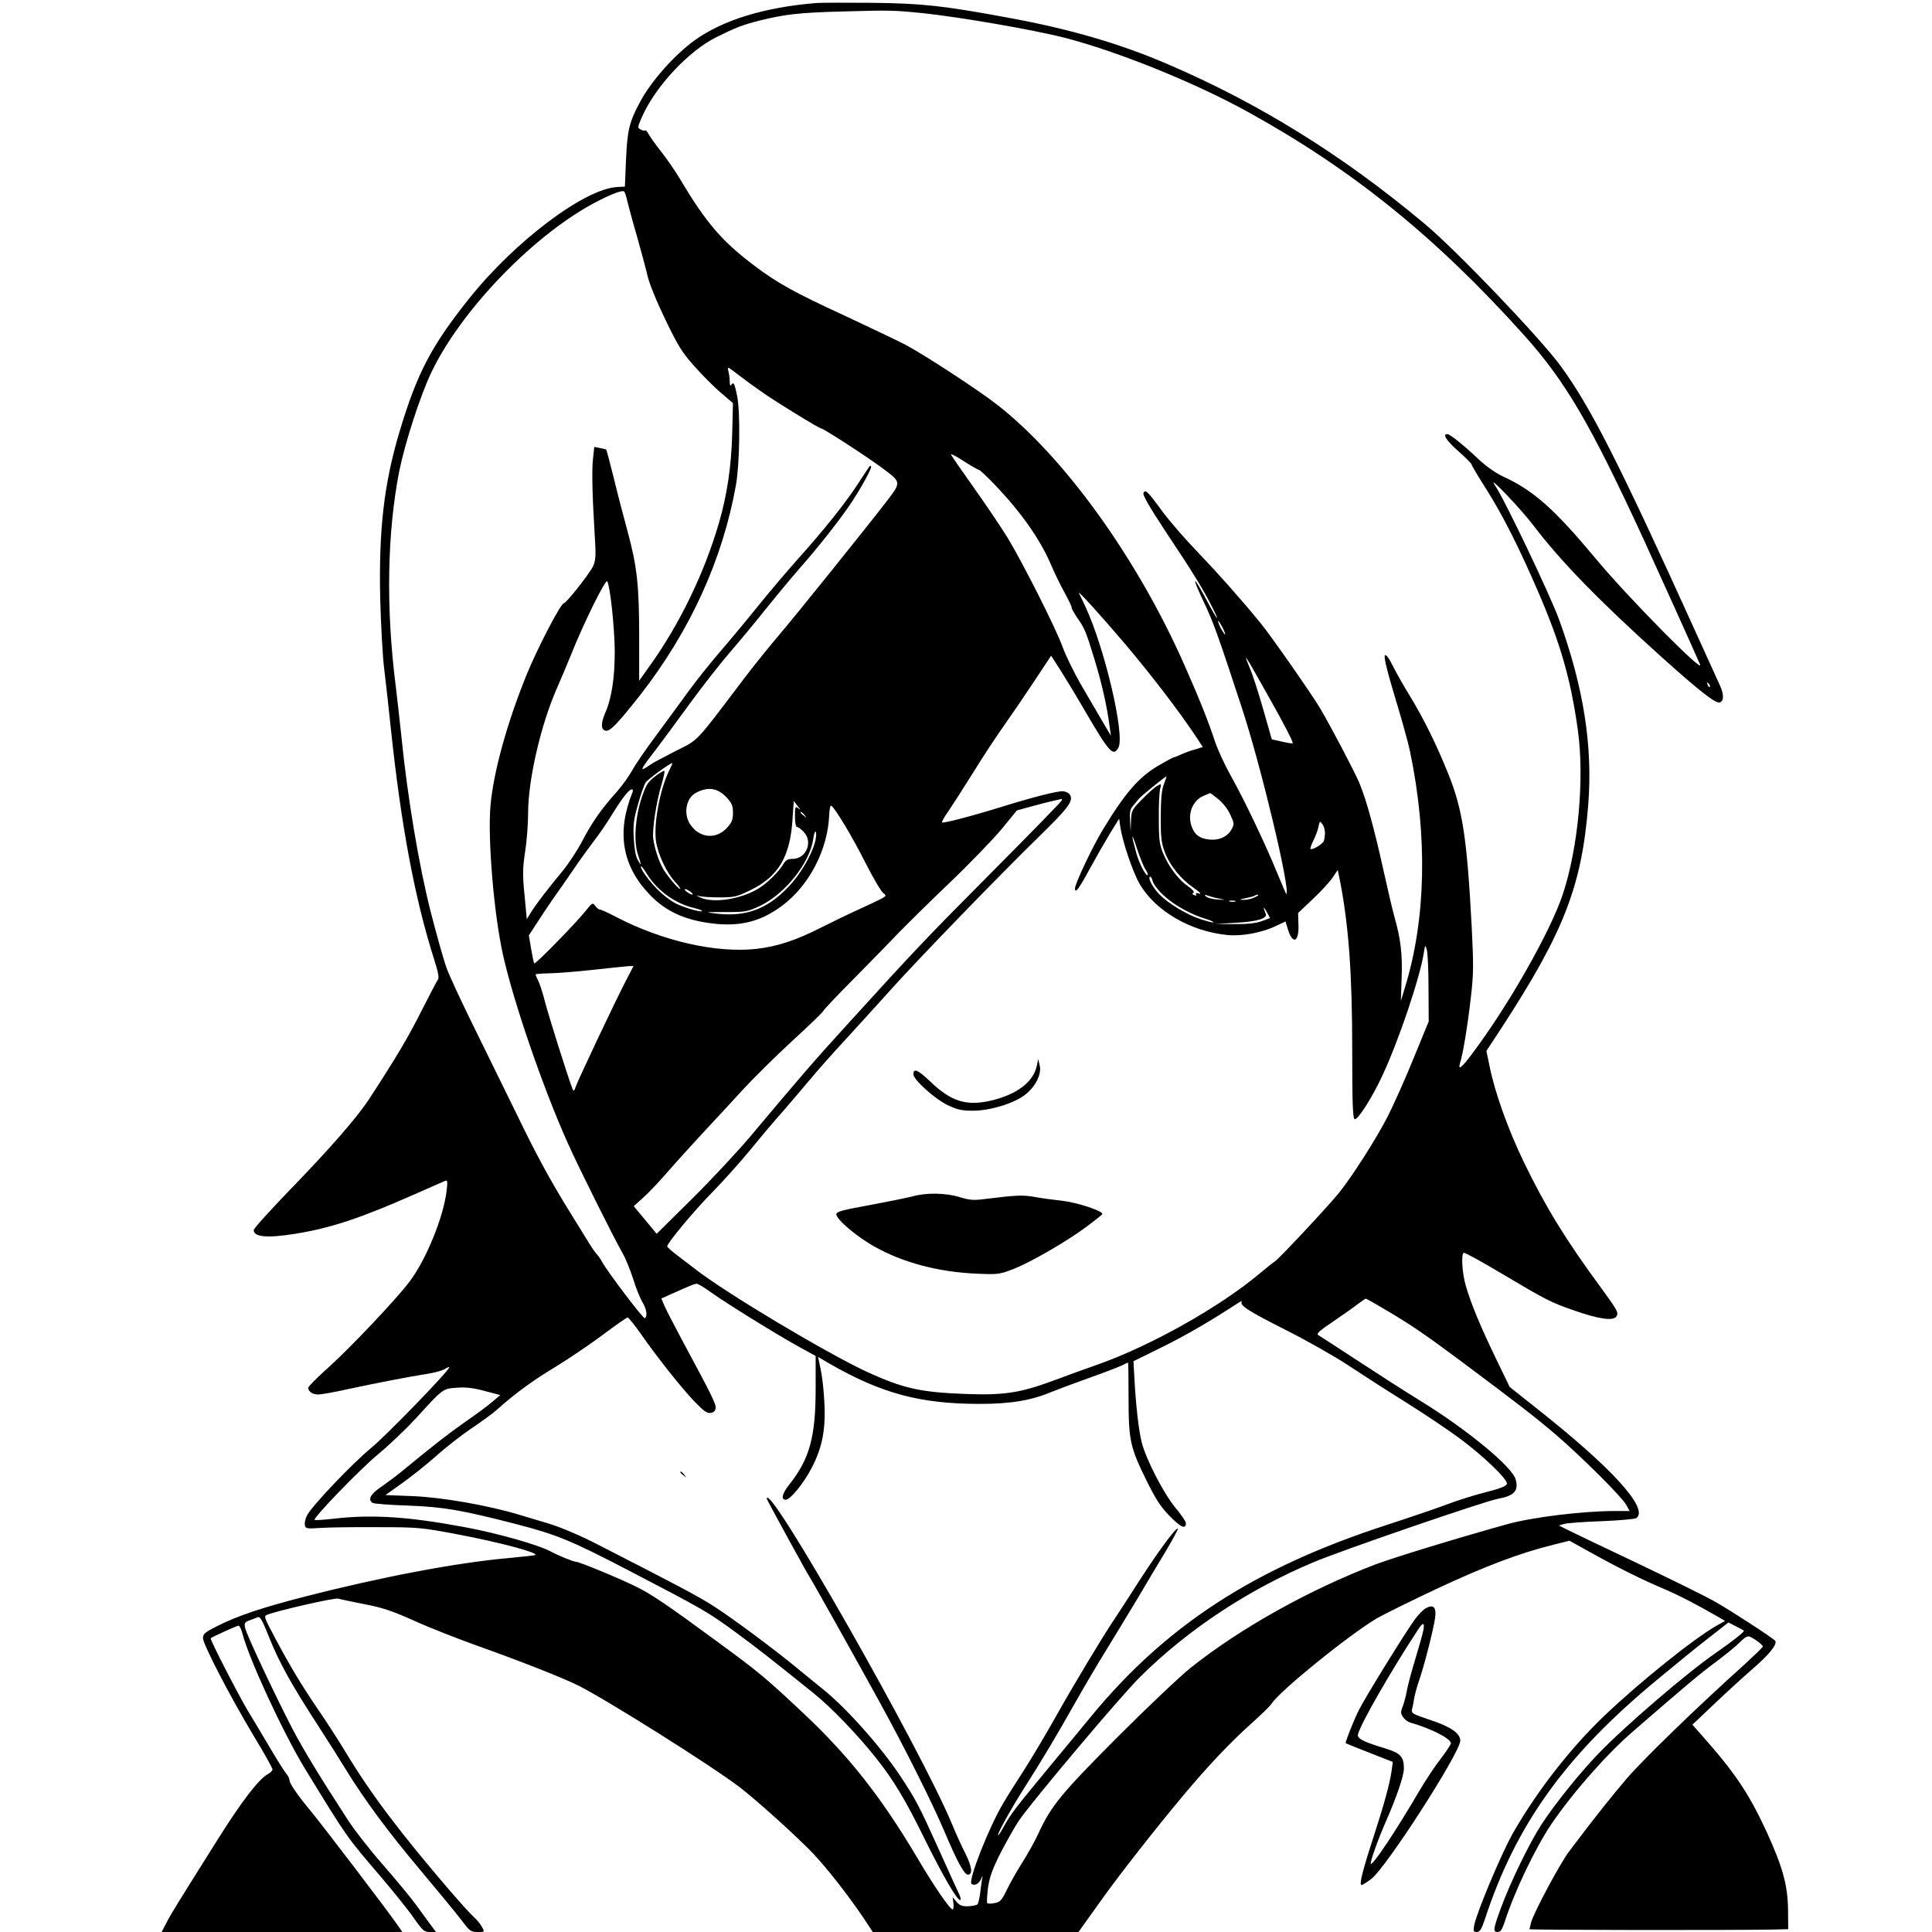 <?xml version="1.0" standalone="no"?>
<!DOCTYPE svg PUBLIC "-//W3C//DTD SVG 20010904//EN"
 "http://www.w3.org/TR/2001/REC-SVG-20010904/DTD/svg10.dtd">
<svg version="1.0" xmlns="http://www.w3.org/2000/svg"
 width="1028pt" height="1028pt" viewBox="0 0 1028 1028"
 preserveAspectRatio="xMidYMid meet">

<g transform="translate(0,1028) scale(0.1,-0.1)"
fill="#000000" stroke="none">
<path d="M4345 10264 c-275 -22 -498 -90 -648 -198 -105 -75 -231 -216 -290
-326 -59 -109 -69 -152 -76 -309 l-6 -144 -40 -2 c-175 -9 -547 -290 -790
-595 -201 -252 -277 -398 -370 -710 -82 -275 -110 -519 -102 -885 4 -143 13
-314 22 -380 8 -66 24 -208 35 -315 54 -513 128 -906 231 -1228 21 -65 26 -96
19 -105 -5 -6 -45 -82 -88 -167 -70 -139 -130 -241 -276 -465 -63 -98 -215
-272 -432 -495 -101 -105 -184 -197 -184 -205 0 -37 70 -44 220 -20 192 31
348 83 640 212 80 35 151 67 159 70 12 5 13 -4 8 -48 -15 -140 -109 -372 -199
-490 -72 -95 -312 -348 -428 -453 -61 -54 -110 -104 -110 -110 0 -20 23 -36
53 -36 16 0 90 13 165 30 155 33 314 64 417 80 39 6 80 18 93 26 12 8 22 12
22 8 0 -17 -334 -362 -417 -430 -98 -81 -313 -306 -339 -357 -9 -16 -14 -38
-12 -50 3 -21 7 -22 83 -17 44 3 181 5 305 4 217 0 232 -2 424 -38 222 -42
429 -97 415 -110 -2 -2 -65 -9 -139 -16 -275 -24 -678 -100 -1086 -205 -231
-59 -361 -103 -472 -159 -61 -31 -72 -40 -72 -62 0 -33 143 -309 269 -519 56
-92 101 -173 101 -180 0 -6 -11 -18 -25 -25 -48 -26 -141 -147 -270 -353 -216
-344 -245 -390 -270 -439 l-25 -48 640 0 641 0 -30 43 c-50 72 -397 528 -458
601 -72 87 -113 147 -113 165 0 8 -7 22 -15 31 -9 10 -49 73 -89 141 -40 68
-91 153 -113 189 -48 78 -208 389 -202 393 14 10 140 67 148 67 6 0 15 -19 21
-42 34 -134 218 -531 332 -718 227 -371 220 -361 406 -578 67 -79 146 -177
174 -218 47 -67 55 -74 85 -74 l33 0 -33 44 c-17 24 -53 72 -78 107 -26 35
-102 127 -169 204 -68 77 -151 183 -185 235 -152 234 -241 380 -300 493 -91
176 -245 502 -251 536 -5 24 -2 30 23 39 15 5 35 13 44 17 13 5 25 -16 63
-112 52 -129 116 -245 252 -455 49 -75 117 -183 152 -240 102 -166 227 -335
403 -544 90 -107 186 -224 213 -259 45 -60 51 -65 87 -65 38 0 38 0 24 26 -7
14 -26 38 -43 53 -16 14 -72 76 -124 136 -269 313 -425 520 -559 742 -39 65
-104 165 -144 223 -89 131 -148 228 -230 382 -62 117 -63 119 -41 127 57 22
361 91 375 85 9 -3 70 -16 136 -29 97 -18 148 -35 267 -88 81 -37 232 -96 335
-133 223 -79 462 -173 543 -214 159 -81 704 -424 855 -539 93 -71 312 -269
395 -357 78 -84 182 -217 266 -341 l48 -73 548 0 547 0 16 23 c9 12 53 74 98
137 96 136 300 396 441 564 133 159 251 284 364 385 51 46 100 93 108 106 45
69 409 364 560 454 39 22 186 95 327 161 251 117 430 185 610 230 l88 22 117
-65 c146 -81 271 -143 387 -192 78 -33 178 -85 292 -151 l32 -19 -45 -25
c-124 -71 -408 -299 -598 -480 -179 -171 -356 -398 -484 -621 -60 -104 -195
-425 -208 -494 -5 -31 -4 -35 14 -35 16 0 25 14 43 68 165 503 428 870 915
1273 89 74 210 173 271 220 l110 86 39 -20 c21 -11 41 -21 43 -23 6 -5 -55
-53 -148 -118 -153 -105 -487 -392 -627 -538 -100 -104 -230 -266 -302 -376
-63 -97 -165 -306 -216 -445 -41 -112 -43 -127 -17 -127 15 0 24 13 37 53 53
164 162 391 246 517 112 166 296 376 439 499 287 249 354 305 439 368 52 39
110 86 129 106 22 23 39 33 50 29 22 -8 71 -44 71 -53 0 -4 -44 -46 -97 -95
-253 -227 -537 -503 -626 -606 -88 -104 -164 -198 -307 -388 -50 -66 -192
-332 -204 -382 -3 -16 -7 -30 -9 -33 -2 -5 1067 -6 1298 -2 l80 2 -1 105 c-2
129 -28 224 -112 409 -96 208 -168 316 -349 520 l-48 54 115 109 c63 60 157
146 208 190 87 76 129 128 118 147 -9 13 -225 154 -321 209 -49 28 -242 123
-429 212 -186 88 -353 168 -370 177 l-31 16 30 9 c17 4 107 11 200 14 94 4
176 11 183 17 65 52 -133 269 -539 589 l-136 108 -76 157 c-85 177 -130 287
-158 383 -19 66 -25 165 -11 174 5 3 96 -47 203 -111 241 -143 261 -153 388
-197 126 -44 201 -55 220 -33 16 20 9 33 -78 152 -190 258 -296 431 -411 668
-85 175 -156 374 -184 513 l-17 82 84 128 c329 506 424 751 458 1184 24 309
-24 620 -154 980 -46 128 -293 647 -344 720 -42 62 137 -125 204 -213 149
-196 351 -403 683 -702 199 -179 286 -247 309 -243 24 5 25 42 3 90 -11 24
-67 147 -124 273 -413 911 -562 1205 -722 1425 -109 150 -559 621 -729 762
-434 363 -877 638 -1367 848 -254 109 -520 186 -841 245 -351 65 -462 77 -729
80 -135 1 -267 1 -295 -1z m565 -54 c191 -20 583 -87 755 -131 280 -72 692
-238 976 -395 556 -307 999 -665 1468 -1187 223 -249 353 -472 639 -1092 95
-209 242 -533 298 -661 23 -55 -390 364 -554 562 -220 264 -331 363 -489 436
-42 19 -93 55 -133 92 -88 83 -155 136 -169 136 -27 0 -6 -33 59 -91 39 -34
70 -66 70 -70 0 -5 36 -66 81 -136 88 -140 171 -305 274 -543 118 -274 172
-461 210 -730 37 -260 3 -631 -80 -880 -66 -198 -291 -594 -482 -847 -57 -77
-78 -92 -63 -45 14 44 38 186 56 342 15 128 15 172 5 375 -25 472 -48 627
-125 818 -63 156 -128 288 -203 412 -30 49 -71 120 -90 158 -22 45 -38 66 -44
60 -7 -7 12 -85 54 -224 36 -118 72 -248 80 -289 94 -452 84 -889 -26 -1250
l-23 -75 4 122 c5 126 -6 212 -38 323 -10 36 -37 151 -60 255 -48 217 -91 373
-127 459 -26 61 -149 296 -211 401 -45 75 -260 383 -315 450 -108 132 -223
261 -332 375 -67 69 -151 166 -188 216 -80 110 -94 123 -103 100 -4 -11 36
-80 118 -204 141 -211 201 -309 247 -400 47 -94 29 -74 -24 26 -74 140 -90
148 -26 12 58 -121 79 -181 210 -580 102 -311 257 -961 236 -988 -1 -1 -24 51
-50 115 -62 152 -176 391 -248 519 -31 55 -67 134 -81 175 -36 110 -86 235
-165 413 -251 568 -643 1111 -1001 1387 -98 76 -371 254 -477 312 -40 21 -189
92 -330 158 -267 123 -357 173 -480 266 -170 128 -255 226 -392 456 -29 49
-76 116 -103 150 -27 34 -56 75 -65 90 -8 16 -17 26 -20 23 -3 -3 -14 -1 -24
5 -18 9 -17 12 7 67 71 162 249 352 397 425 101 50 140 65 226 87 137 34 213
43 446 49 248 7 266 7 425 -9z m-1571 -1005 c7 -27 29 -111 51 -185 21 -74 46
-167 55 -206 9 -41 49 -139 95 -234 68 -141 89 -175 155 -249 42 -47 105 -111
141 -141 l64 -55 -4 -160 c-4 -173 -27 -329 -71 -479 -77 -265 -210 -540 -370
-762 l-54 -76 0 229 c0 280 -11 377 -61 563 -22 80 -56 210 -75 290 -20 79
-37 145 -39 147 -1 2 -16 6 -33 9 l-31 6 -7 -66 c-7 -62 -3 -200 11 -431 5
-77 3 -108 -9 -135 -15 -36 -144 -200 -157 -200 -16 0 -138 -234 -198 -380
-104 -257 -176 -516 -192 -695 -16 -176 18 -578 66 -794 56 -252 212 -706 344
-1001 54 -122 243 -501 291 -585 16 -27 42 -90 58 -140 15 -49 38 -106 50
-125 22 -36 27 -75 12 -84 -8 -5 -200 249 -227 299 -6 12 -19 31 -30 43 -10
12 -28 38 -39 56 -11 19 -60 97 -108 175 -101 164 -174 298 -272 501 -39 79
-134 273 -211 430 -78 157 -154 319 -168 360 -15 41 -54 179 -86 305 -61 241
-122 604 -154 925 -9 85 -23 209 -31 275 -52 412 -45 812 20 1141 30 147 110
396 169 520 160 338 559 748 891 916 79 40 127 57 136 49 4 -3 12 -28 18 -56z
m731 -1022 c100 -67 290 -183 300 -183 12 0 239 -147 328 -213 97 -72 97 -73
24 -169 -86 -113 -494 -621 -586 -728 -49 -58 -134 -163 -188 -235 -251 -332
-230 -310 -353 -371 -60 -31 -121 -63 -135 -73 -63 -44 -58 -33 40 94 25 33
101 136 168 228 67 92 164 216 215 275 51 59 136 161 188 227 53 66 135 165
183 220 98 111 207 249 269 340 53 78 119 197 112 203 -6 7 -1 13 -67 -88 -68
-105 -182 -248 -323 -405 -59 -66 -158 -183 -220 -260 -62 -77 -152 -185 -199
-239 -47 -55 -121 -147 -163 -205 -42 -58 -120 -164 -173 -236 -53 -71 -110
-154 -126 -184 -16 -29 -53 -81 -83 -115 -82 -91 -133 -165 -184 -263 -25 -48
-72 -119 -104 -158 -74 -89 -144 -180 -170 -223 l-20 -33 -12 128 c-11 109
-10 143 3 230 9 57 16 149 16 206 0 177 67 468 152 662 22 50 58 135 80 190
63 158 181 397 189 382 16 -28 39 -247 40 -371 0 -142 -16 -251 -51 -330 -24
-57 -23 -89 3 -94 23 -5 64 39 182 188 266 341 440 721 511 1120 20 113 24
385 6 474 -13 65 -19 77 -31 58 -5 -8 -8 -2 -8 15 0 16 -3 41 -7 57 -7 28 -6
27 56 -21 35 -27 97 -72 138 -100z m1139 -403 c4 0 44 -37 87 -82 137 -144
238 -287 295 -420 21 -49 55 -119 76 -156 20 -37 36 -70 35 -75 -1 -4 13 -29
31 -56 39 -56 45 -70 92 -224 36 -116 67 -253 79 -352 l7 -50 -47 80 c-26 44
-77 132 -114 195 -36 63 -79 151 -95 195 -34 96 -208 441 -292 581 -34 55
-115 176 -182 270 -66 93 -121 172 -121 176 0 5 32 -12 70 -37 39 -25 74 -45
79 -45z m778 -927 c141 -167 288 -359 377 -493 l36 -55 -42 -13 c-24 -6 -57
-19 -75 -27 -17 -8 -34 -15 -38 -15 -3 0 -39 -19 -78 -42 -106 -61 -180 -146
-299 -343 -55 -90 -148 -287 -148 -312 0 -30 19 -6 79 105 35 64 85 151 110
192 l46 74 6 -44 c12 -79 67 -243 104 -305 84 -143 270 -251 465 -270 77 -8
185 12 259 48 l51 24 12 -39 c25 -85 60 -74 57 19 l-2 65 76 72 c42 39 89 90
106 114 l29 43 11 -53 c47 -239 66 -496 66 -905 0 -284 3 -364 13 -368 16 -6
93 114 148 233 86 184 199 518 220 652 7 45 8 45 16 15 5 -16 9 -109 9 -205
l1 -175 -82 -200 c-45 -110 -106 -247 -136 -305 -60 -118 -191 -323 -261 -409
-61 -75 -322 -354 -342 -365 -9 -5 -43 -33 -77 -61 -212 -179 -586 -389 -870
-488 -54 -19 -160 -57 -234 -85 -174 -64 -260 -77 -467 -69 -238 9 -328 30
-519 117 -214 99 -743 415 -909 543 -27 21 -74 56 -102 78 -29 22 -53 43 -53
47 0 18 146 193 239 287 54 55 145 156 202 225 56 69 132 159 169 200 36 41
101 118 145 170 43 52 131 151 195 220 63 69 171 187 238 262 148 165 572 603
792 818 160 156 186 193 160 225 -7 8 -24 15 -37 15 -32 0 -158 -32 -313 -80
-171 -53 -321 -92 -327 -86 -3 3 10 27 29 53 18 26 77 118 131 204 53 86 125
196 160 245 35 49 108 156 162 237 l98 148 47 -73 c26 -41 87 -141 135 -224
128 -219 149 -242 176 -192 36 66 -74 535 -177 753 -16 33 -30 64 -33 69 -8
19 122 -125 246 -271z m532 52 c0 -5 -8 6 -19 25 -11 19 -19 40 -19 45 0 6 8
-6 19 -25 11 -19 19 -39 19 -45z m233 -335 c86 -153 131 -241 126 -245 -2 -2
-27 2 -57 9 l-54 12 -47 165 c-26 90 -57 186 -69 212 -11 27 -21 52 -21 55 0
8 19 -25 122 -208z m2346 55 c-3 -3 -9 2 -12 12 -6 14 -5 15 5 6 7 -7 10 -15
7 -18z m-5536 -442 c-50 -99 -86 -291 -71 -382 11 -70 57 -166 101 -213 19
-21 32 -38 27 -38 -11 0 -77 79 -95 115 -22 42 -41 103 -48 151 -7 48 17 203
45 293 10 35 17 66 14 69 -2 3 -25 -10 -49 -29 -39 -30 -48 -44 -72 -114 -34
-104 -43 -233 -20 -301 20 -60 20 -67 -1 -29 -11 19 -18 62 -21 116 -4 72 0
101 23 180 14 52 33 104 40 115 11 17 130 104 143 104 1 0 -6 -17 -16 -37z
m2631 -75 c-12 -31 -16 -78 -17 -173 0 -111 3 -139 22 -190 27 -71 85 -143
156 -191 29 -20 41 -33 27 -29 -16 5 -21 4 -17 -4 5 -7 1 -8 -9 -4 -11 4 -13
8 -5 13 7 4 -5 18 -30 35 -49 34 -100 101 -131 174 -19 46 -23 71 -23 185 -1
72 3 144 7 159 7 27 7 28 -15 16 -13 -7 -49 -39 -80 -71 -56 -57 -58 -60 -60
-116 l-2 -57 -3 57 c-3 44 0 62 14 78 10 12 25 30 34 41 13 15 137 116 146
118 1 1 -5 -18 -14 -41z m-2325 -73 c26 -28 32 -43 32 -80 0 -37 -6 -52 -32
-80 -58 -63 -146 -55 -195 18 -38 55 -23 140 29 168 65 35 117 27 166 -26z
m-503 28 c-84 -208 -56 -386 87 -538 77 -83 168 -130 293 -152 173 -30 294 -4
417 88 144 108 242 297 250 481 1 31 6 54 11 51 20 -12 112 -165 182 -304 41
-81 84 -154 96 -162 19 -14 17 -16 -48 -47 -37 -18 -93 -43 -123 -57 -30 -14
-102 -49 -160 -78 -136 -69 -233 -101 -346 -114 -214 -23 -496 41 -742 168
-43 23 -83 41 -89 41 -7 0 -18 9 -26 20 -13 19 -16 17 -56 -33 -52 -64 -262
-279 -268 -273 -3 2 -10 37 -17 77 l-12 72 43 66 c23 36 61 93 84 126 24 33
72 103 108 155 35 52 86 122 111 155 26 33 71 98 99 145 55 88 88 130 104 130
5 0 6 -8 2 -17z m3117 -35 c23 -18 51 -53 64 -82 21 -45 22 -52 8 -77 -21 -41
-68 -62 -121 -56 -52 6 -78 26 -94 74 -21 64 8 134 64 158 18 8 34 14 36 15 2
0 21 -14 43 -32z m-832 -6 c0 -5 -163 -172 -363 -373 -356 -358 -419 -424
-783 -825 -175 -192 -237 -264 -510 -589 -69 -82 -210 -233 -313 -335 l-187
-185 -61 74 -61 73 52 47 c28 25 82 82 120 126 38 44 121 136 185 205 64 69
163 175 219 237 56 61 176 180 267 264 91 83 165 155 165 159 0 4 73 82 163
172 89 90 196 200 238 244 42 43 164 164 272 267 108 103 232 232 277 286 l81
99 77 21 c42 12 95 25 117 30 22 5 41 9 43 10 1 1 2 -3 2 -7z m-1405 -32 c16
-19 16 -22 3 -11 -17 12 -18 9 -18 -43 0 -32 4 -56 10 -56 6 0 22 -11 35 -25
53 -52 16 -145 -57 -145 -26 0 -37 -6 -50 -28 -23 -39 -83 -99 -128 -127 -95
-60 -245 -83 -315 -50 -23 11 -24 13 -5 7 14 -4 63 -7 110 -7 78 0 92 4 162
38 150 73 213 179 225 380 3 53 7 96 7 95 1 -2 10 -14 21 -28z m36 -47 c13
-16 12 -17 -3 -4 -10 7 -18 15 -18 17 0 8 8 3 21 -13z m2769 -94 c0 -15 -3
-35 -6 -44 -7 -17 -62 -50 -71 -42 -2 3 4 22 15 44 11 21 23 53 27 72 7 33 8
34 21 16 8 -10 14 -31 14 -46z m-2711 -40 c-17 -74 -79 -181 -146 -250 -111
-116 -222 -157 -374 -141 -74 9 -73 9 41 9 109 0 118 2 184 33 133 63 265 229
283 355 3 24 9 42 13 40 4 -3 4 -23 -1 -46z m1756 -155 c9 -14 15 -28 12 -30
-9 -9 -46 62 -62 121 -28 102 -26 114 4 22 16 -48 36 -99 46 -113z m-2648 -32
c55 -84 148 -150 241 -172 29 -7 51 -15 48 -18 -8 -7 -94 18 -139 40 -22 11
-59 38 -84 61 -53 49 -117 137 -100 137 2 0 18 -21 34 -48z m2750 -111 c55
-50 145 -99 221 -121 23 -7 40 -15 38 -18 -3 -2 -34 6 -70 18 -71 23 -170 83
-216 130 -35 36 -62 85 -52 95 4 4 11 -7 16 -25 5 -18 32 -52 63 -79z m-2523
24 c11 -8 15 -15 10 -15 -6 0 -19 7 -30 15 -10 8 -14 14 -9 14 6 0 19 -6 29
-14z m2811 -36 c40 -8 40 -8 -8 -5 -27 2 -54 9 -60 16 -10 10 -8 11 8 5 11 -4
38 -12 60 -16z m190 6 c-16 -8 -43 -14 -60 -13 -24 0 -21 2 14 9 24 5 46 11
49 14 3 3 10 5 16 4 6 0 -2 -7 -19 -14z m-102 -22 c-7 -2 -21 -2 -30 0 -10 3
-4 5 12 5 17 0 24 -2 18 -5z m139 -105 c-33 -11 -77 -16 -147 -15 l-100 0 110
7 c113 6 170 23 160 47 -15 38 -14 44 4 13 l19 -35 -46 -17z m-3386 -325 c-53
-102 -242 -502 -261 -551 -10 -29 -13 -31 -19 -15 -24 60 -128 392 -146 462
-12 47 -28 97 -36 112 -8 16 -14 30 -14 34 0 3 30 5 68 6 37 0 141 8 232 18
91 10 178 19 193 20 l28 1 -45 -87z m461 -1652 c78 -56 349 -224 471 -291 l82
-45 0 -173 c0 -258 -32 -374 -140 -511 -39 -49 -46 -81 -19 -81 24 0 95 87
137 168 58 110 77 209 68 357 -3 61 -12 138 -20 172 l-13 63 61 -36 c277 -159
483 -214 799 -214 169 0 277 19 388 66 35 14 126 48 202 75 76 27 151 56 167
64 16 8 30 15 32 15 2 0 3 -84 3 -187 0 -226 8 -264 96 -442 49 -99 74 -138
124 -189 59 -60 85 -71 85 -36 0 8 -25 45 -56 82 -63 76 -156 257 -179 347
-16 64 -31 193 -39 341 l-5 91 152 75 c128 63 258 139 402 233 16 11 26 15 22
9 -12 -20 35 -50 239 -153 111 -56 257 -139 325 -184 68 -45 206 -134 307
-197 101 -63 230 -150 288 -193 126 -93 257 -219 252 -242 -2 -12 -33 -25
-113 -45 -60 -15 -151 -44 -201 -63 -50 -19 -196 -69 -325 -111 -703 -228
-1174 -533 -1576 -1022 -32 -39 -130 -158 -219 -265 -191 -231 -205 -250 -244
-320 -16 -30 -30 -49 -30 -44 0 15 71 143 141 253 98 154 170 275 267 447 50
88 125 216 168 285 42 69 118 193 167 275 49 83 118 199 154 258 35 60 63 111
60 113 -9 9 -107 -125 -208 -282 -56 -87 -114 -177 -129 -199 -58 -85 -224
-361 -311 -517 -50 -89 -126 -217 -168 -283 -43 -66 -94 -147 -113 -180 -75
-125 -187 -410 -169 -428 14 -14 40 -1 51 25 10 22 10 22 5 -3 -2 -14 -7 -48
-10 -75 -4 -27 -10 -53 -14 -57 -4 -4 -26 -9 -49 -10 -32 -1 -45 4 -62 23
l-21 25 4 -32 c2 -18 0 -33 -4 -33 -14 0 -96 118 -192 281 -189 318 -360 535
-598 759 -202 190 -238 221 -468 389 -257 189 -341 246 -423 287 -82 41 -305
134 -323 134 -14 0 -95 33 -135 55 -65 35 -283 97 -456 129 -299 56 -493 69
-700 45 -53 -6 -98 -9 -100 -6 -10 9 245 273 339 350 58 48 147 133 199 189
145 160 144 159 218 164 48 4 88 -1 148 -17 l84 -22 -39 -33 c-21 -19 -87 -68
-148 -110 -98 -69 -159 -117 -342 -267 -28 -23 -77 -59 -107 -80 -55 -37 -70
-67 -43 -84 6 -4 91 -11 187 -14 190 -7 288 -24 578 -99 220 -57 293 -88 612
-254 384 -200 406 -213 550 -318 116 -85 171 -128 420 -328 96 -78 230 -217
332 -345 92 -116 155 -220 258 -430 98 -198 172 -325 189 -325 5 0 3 12 -4 28
-7 15 -57 124 -110 242 -107 237 -122 265 -208 395 -103 154 -289 363 -412
460 -27 22 -89 72 -136 111 -120 99 -338 261 -439 326 -78 51 -203 117 -618
329 -90 47 -195 91 -255 110 -56 17 -131 39 -167 50 -163 49 -403 91 -557 98
l-152 6 87 62 c48 34 130 99 182 145 52 47 137 113 189 148 52 35 113 79 135
99 97 87 193 157 313 229 70 43 183 119 251 170 68 51 127 92 132 92 4 0 34
-37 66 -82 86 -124 219 -292 289 -365 48 -50 67 -64 86 -61 16 2 25 11 27 25
3 21 -18 64 -179 363 -43 80 -85 162 -94 183 l-16 38 63 28 c99 44 112 50 125
50 7 1 43 -21 80 -48z m3581 -88 c131 -76 214 -133 405 -275 308 -230 402
-303 507 -393 134 -115 350 -330 373 -372 l18 -33 -78 0 c-172 0 -440 -33
-573 -70 -259 -72 -606 -178 -701 -214 -353 -135 -718 -339 -981 -548 -57 -45
-233 -212 -391 -370 -301 -302 -353 -365 -423 -516 -18 -40 -56 -107 -83 -150
-27 -42 -64 -107 -82 -144 -29 -60 -37 -69 -67 -74 -18 -4 -36 -4 -39 0 -3 3
-1 40 4 81 9 59 23 99 68 188 32 61 75 138 96 169 71 104 541 662 645 765 255
253 576 465 924 611 155 65 903 322 980 337 87 16 111 42 95 102 -16 67 -263
270 -513 423 -75 46 -223 141 -328 210 -106 69 -199 130 -208 135 -14 8 0 21
80 75 52 36 112 77 131 93 20 15 38 27 40 27 3 0 48 -25 101 -57z"/>
<path d="M5517 4610 c-18 -87 -105 -153 -243 -186 -132 -31 -214 -5 -326 103
-64 61 -88 71 -88 37 0 -29 116 -133 182 -164 52 -25 76 -30 135 -30 90 0 215
38 275 83 57 43 92 112 80 158 l-8 34 -7 -35z"/>
<path d="M4855 3914 c-27 -7 -130 -28 -227 -46 -147 -27 -178 -35 -178 -49 0
-27 109 -120 203 -172 151 -85 338 -135 542 -144 116 -5 123 -4 198 25 93 36
292 152 394 229 40 30 75 58 78 62 9 16 -130 62 -214 72 -47 5 -115 14 -150
21 -62 10 -91 9 -254 -11 -67 -9 -86 -7 -140 9 -73 23 -178 25 -252 4z"/>
<path d="M3620 2446 c0 -2 8 -10 18 -17 15 -13 16 -12 3 4 -13 16 -21 21 -21
13z"/>
<path d="M4080 2305 c0 -5 219 -405 230 -420 9 -12 255 -451 375 -670 129
-235 275 -527 338 -675 71 -168 108 -235 127 -235 27 0 22 42 -13 112 -19 37
-51 107 -71 156 -165 399 -986 1842 -986 1732z"/>
<path d="M7589 1724 c-15 -7 -42 -35 -61 -61 -56 -78 -263 -413 -298 -483 -25
-50 -70 -162 -70 -175 0 -1 57 -24 126 -51 l125 -49 -6 -45 c-10 -72 -41 -183
-100 -365 -56 -172 -74 -245 -60 -245 5 0 28 15 51 32 79 59 474 673 474 736
0 39 -52 75 -159 110 -93 31 -102 36 -98 55 3 12 9 40 12 62 4 22 16 64 26 94
24 66 77 272 85 332 8 56 -8 74 -47 53z m-15 -116 c-3 -18 -23 -89 -44 -158
-21 -69 -41 -145 -45 -170 -4 -25 -14 -60 -21 -79 -12 -30 -12 -37 1 -57 8
-12 25 -25 37 -29 115 -33 218 -86 218 -111 0 -6 -24 -43 -54 -82 -30 -38 -80
-114 -112 -168 -128 -219 -250 -401 -260 -391 -6 6 40 134 81 227 57 130 95
241 95 280 0 63 -18 82 -100 107 -122 37 -151 53 -144 77 21 67 177 338 318
553 27 42 37 42 30 1z"/>
</g>
</svg>
